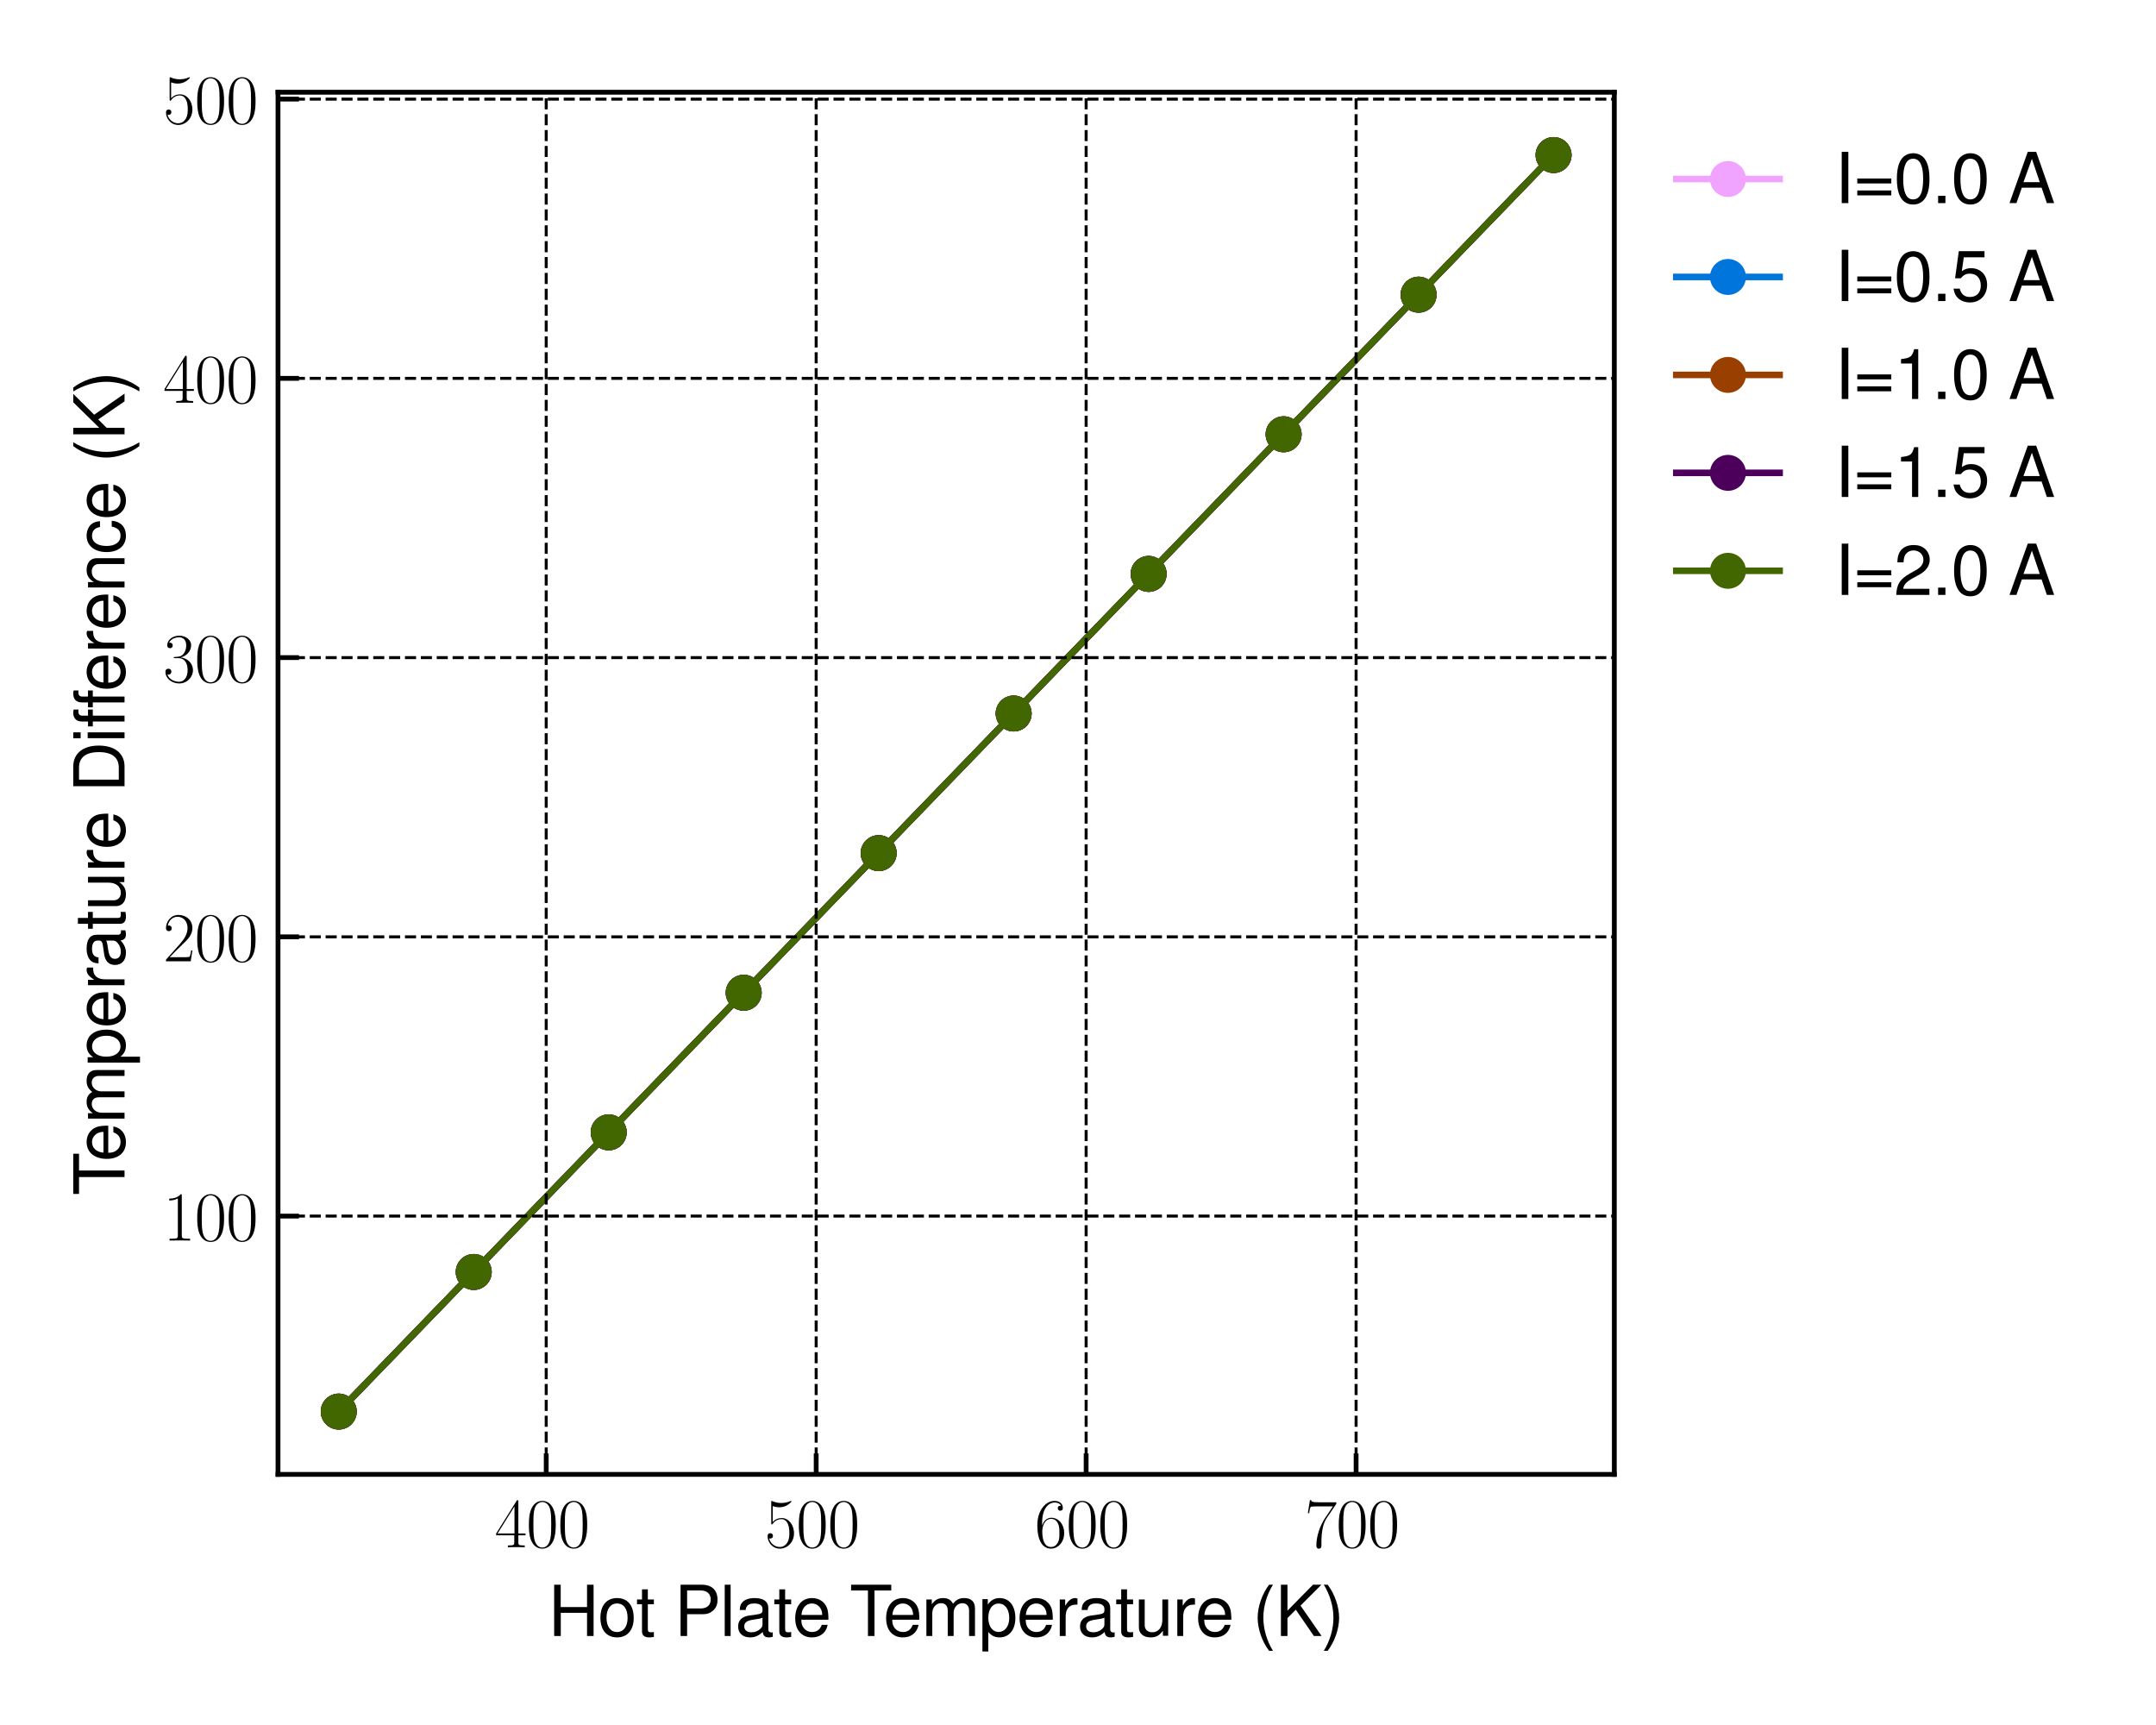 <?xml version="1.0" encoding="utf-8" standalone="no"?>
<!DOCTYPE svg PUBLIC "-//W3C//DTD SVG 1.1//EN"
  "http://www.w3.org/Graphics/SVG/1.1/DTD/svg11.dtd">
<svg xmlns:xlink="http://www.w3.org/1999/xlink" width="360pt" height="288pt" viewBox="0 0 360 288" xmlns="http://www.w3.org/2000/svg" version="1.1">
 <defs>
  <style type="text/css">*{stroke-linejoin: round; stroke-linecap: butt}</style>
 </defs>
 <g id="figure_1">
  <g id="patch_1">
   <path d="M 0 288 
L 360 288 
L 360 0 
L 0 0 
z
" style="fill: #ffffff"/>
  </g>
  <g id="axes_1">
   <g id="patch_2">
    <path d="M 46.421 246.161 
L 269.552 246.161 
L 269.552 15.398 
L 46.421 15.398 
z
" style="fill: #ffffff"/>
   </g>
   <g id="line2d_1">
    <path d="M 56.563 235.672 
L 79.102 212.363 
L 101.64 189.053 
L 124.179 165.744 
L 146.717 142.435 
L 169.256 119.125 
L 191.795 95.816 
L 214.333 72.506 
L 236.872 49.197 
L 259.41 25.887 
" clip-path="url(#p7ea17b6b83)" style="fill: none; stroke: #f0a3ff; stroke-width: 1.1; stroke-linecap: square"/>
    <defs>
     <path id="m10c76abf16" d="M 0 2.5 
C 0.663 2.5 1.299 2.237 1.768 1.768 
C 2.237 1.299 2.5 0.663 2.5 0 
C 2.5 -0.663 2.237 -1.299 1.768 -1.768 
C 1.299 -2.237 0.663 -2.5 0 -2.5 
C -0.663 -2.5 -1.299 -2.237 -1.768 -1.768 
C -2.237 -1.299 -2.5 -0.663 -2.5 0 
C -2.5 0.663 -2.237 1.299 -1.768 1.768 
C -1.299 2.237 -0.663 2.5 0 2.5 
z
" style="stroke: #f0a3ff"/>
    </defs>
    <g clip-path="url(#p7ea17b6b83)">
     <use xlink:href="#m10c76abf16" x="56.563" y="235.672" style="fill: #f0a3ff; stroke: #f0a3ff"/>
     <use xlink:href="#m10c76abf16" x="79.102" y="212.363" style="fill: #f0a3ff; stroke: #f0a3ff"/>
     <use xlink:href="#m10c76abf16" x="101.64" y="189.053" style="fill: #f0a3ff; stroke: #f0a3ff"/>
     <use xlink:href="#m10c76abf16" x="124.179" y="165.744" style="fill: #f0a3ff; stroke: #f0a3ff"/>
     <use xlink:href="#m10c76abf16" x="146.717" y="142.435" style="fill: #f0a3ff; stroke: #f0a3ff"/>
     <use xlink:href="#m10c76abf16" x="169.256" y="119.125" style="fill: #f0a3ff; stroke: #f0a3ff"/>
     <use xlink:href="#m10c76abf16" x="191.795" y="95.816" style="fill: #f0a3ff; stroke: #f0a3ff"/>
     <use xlink:href="#m10c76abf16" x="214.333" y="72.506" style="fill: #f0a3ff; stroke: #f0a3ff"/>
     <use xlink:href="#m10c76abf16" x="236.872" y="49.197" style="fill: #f0a3ff; stroke: #f0a3ff"/>
     <use xlink:href="#m10c76abf16" x="259.41" y="25.887" style="fill: #f0a3ff; stroke: #f0a3ff"/>
    </g>
   </g>
   <g id="line2d_2">
    <path d="M 56.563 235.672 
L 79.102 212.363 
L 101.64 189.053 
L 124.179 165.744 
L 146.717 142.435 
L 169.256 119.125 
L 191.795 95.816 
L 214.333 72.506 
L 236.872 49.197 
L 259.41 25.887 
" clip-path="url(#p7ea17b6b83)" style="fill: none; stroke: #0075dc; stroke-width: 1.1; stroke-linecap: square"/>
    <defs>
     <path id="m6773194198" d="M 0 2.5 
C 0.663 2.5 1.299 2.237 1.768 1.768 
C 2.237 1.299 2.5 0.663 2.5 0 
C 2.5 -0.663 2.237 -1.299 1.768 -1.768 
C 1.299 -2.237 0.663 -2.5 0 -2.5 
C -0.663 -2.5 -1.299 -2.237 -1.768 -1.768 
C -2.237 -1.299 -2.5 -0.663 -2.5 0 
C -2.5 0.663 -2.237 1.299 -1.768 1.768 
C -1.299 2.237 -0.663 2.5 0 2.5 
z
" style="stroke: #0075dc"/>
    </defs>
    <g clip-path="url(#p7ea17b6b83)">
     <use xlink:href="#m6773194198" x="56.563" y="235.672" style="fill: #0075dc; stroke: #0075dc"/>
     <use xlink:href="#m6773194198" x="79.102" y="212.363" style="fill: #0075dc; stroke: #0075dc"/>
     <use xlink:href="#m6773194198" x="101.64" y="189.053" style="fill: #0075dc; stroke: #0075dc"/>
     <use xlink:href="#m6773194198" x="124.179" y="165.744" style="fill: #0075dc; stroke: #0075dc"/>
     <use xlink:href="#m6773194198" x="146.717" y="142.435" style="fill: #0075dc; stroke: #0075dc"/>
     <use xlink:href="#m6773194198" x="169.256" y="119.125" style="fill: #0075dc; stroke: #0075dc"/>
     <use xlink:href="#m6773194198" x="191.795" y="95.816" style="fill: #0075dc; stroke: #0075dc"/>
     <use xlink:href="#m6773194198" x="214.333" y="72.506" style="fill: #0075dc; stroke: #0075dc"/>
     <use xlink:href="#m6773194198" x="236.872" y="49.197" style="fill: #0075dc; stroke: #0075dc"/>
     <use xlink:href="#m6773194198" x="259.41" y="25.887" style="fill: #0075dc; stroke: #0075dc"/>
    </g>
   </g>
   <g id="line2d_3">
    <path d="M 56.563 235.672 
L 79.102 212.363 
L 101.64 189.053 
L 124.179 165.744 
L 146.717 142.435 
L 169.256 119.125 
L 191.795 95.816 
L 214.333 72.506 
L 236.872 49.197 
L 259.41 25.887 
" clip-path="url(#p7ea17b6b83)" style="fill: none; stroke: #993f00; stroke-width: 1.1; stroke-linecap: square"/>
    <defs>
     <path id="m82c67dfa4c" d="M 0 2.5 
C 0.663 2.5 1.299 2.237 1.768 1.768 
C 2.237 1.299 2.5 0.663 2.5 0 
C 2.5 -0.663 2.237 -1.299 1.768 -1.768 
C 1.299 -2.237 0.663 -2.5 0 -2.5 
C -0.663 -2.5 -1.299 -2.237 -1.768 -1.768 
C -2.237 -1.299 -2.5 -0.663 -2.5 0 
C -2.5 0.663 -2.237 1.299 -1.768 1.768 
C -1.299 2.237 -0.663 2.5 0 2.5 
z
" style="stroke: #993f00"/>
    </defs>
    <g clip-path="url(#p7ea17b6b83)">
     <use xlink:href="#m82c67dfa4c" x="56.563" y="235.672" style="fill: #993f00; stroke: #993f00"/>
     <use xlink:href="#m82c67dfa4c" x="79.102" y="212.363" style="fill: #993f00; stroke: #993f00"/>
     <use xlink:href="#m82c67dfa4c" x="101.64" y="189.053" style="fill: #993f00; stroke: #993f00"/>
     <use xlink:href="#m82c67dfa4c" x="124.179" y="165.744" style="fill: #993f00; stroke: #993f00"/>
     <use xlink:href="#m82c67dfa4c" x="146.717" y="142.435" style="fill: #993f00; stroke: #993f00"/>
     <use xlink:href="#m82c67dfa4c" x="169.256" y="119.125" style="fill: #993f00; stroke: #993f00"/>
     <use xlink:href="#m82c67dfa4c" x="191.795" y="95.816" style="fill: #993f00; stroke: #993f00"/>
     <use xlink:href="#m82c67dfa4c" x="214.333" y="72.506" style="fill: #993f00; stroke: #993f00"/>
     <use xlink:href="#m82c67dfa4c" x="236.872" y="49.197" style="fill: #993f00; stroke: #993f00"/>
     <use xlink:href="#m82c67dfa4c" x="259.41" y="25.887" style="fill: #993f00; stroke: #993f00"/>
    </g>
   </g>
   <g id="line2d_4">
    <path d="M 56.563 235.672 
L 79.102 212.363 
L 101.64 189.053 
L 124.179 165.744 
L 146.717 142.435 
L 169.256 119.125 
L 191.795 95.816 
L 214.333 72.506 
L 236.872 49.197 
L 259.41 25.887 
" clip-path="url(#p7ea17b6b83)" style="fill: none; stroke: #4c005c; stroke-width: 1.1; stroke-linecap: square"/>
    <defs>
     <path id="m5efa23be49" d="M 0 2.5 
C 0.663 2.5 1.299 2.237 1.768 1.768 
C 2.237 1.299 2.5 0.663 2.5 0 
C 2.5 -0.663 2.237 -1.299 1.768 -1.768 
C 1.299 -2.237 0.663 -2.5 0 -2.5 
C -0.663 -2.5 -1.299 -2.237 -1.768 -1.768 
C -2.237 -1.299 -2.5 -0.663 -2.5 0 
C -2.5 0.663 -2.237 1.299 -1.768 1.768 
C -1.299 2.237 -0.663 2.5 0 2.5 
z
" style="stroke: #4c005c"/>
    </defs>
    <g clip-path="url(#p7ea17b6b83)">
     <use xlink:href="#m5efa23be49" x="56.563" y="235.672" style="fill: #4c005c; stroke: #4c005c"/>
     <use xlink:href="#m5efa23be49" x="79.102" y="212.363" style="fill: #4c005c; stroke: #4c005c"/>
     <use xlink:href="#m5efa23be49" x="101.64" y="189.053" style="fill: #4c005c; stroke: #4c005c"/>
     <use xlink:href="#m5efa23be49" x="124.179" y="165.744" style="fill: #4c005c; stroke: #4c005c"/>
     <use xlink:href="#m5efa23be49" x="146.717" y="142.435" style="fill: #4c005c; stroke: #4c005c"/>
     <use xlink:href="#m5efa23be49" x="169.256" y="119.125" style="fill: #4c005c; stroke: #4c005c"/>
     <use xlink:href="#m5efa23be49" x="191.795" y="95.816" style="fill: #4c005c; stroke: #4c005c"/>
     <use xlink:href="#m5efa23be49" x="214.333" y="72.506" style="fill: #4c005c; stroke: #4c005c"/>
     <use xlink:href="#m5efa23be49" x="236.872" y="49.197" style="fill: #4c005c; stroke: #4c005c"/>
     <use xlink:href="#m5efa23be49" x="259.41" y="25.887" style="fill: #4c005c; stroke: #4c005c"/>
    </g>
   </g>
   <g id="line2d_5">
    <path d="M 56.563 235.672 
L 79.102 212.363 
L 101.64 189.053 
L 124.179 165.744 
L 146.717 142.435 
L 169.256 119.125 
L 191.795 95.816 
L 214.333 72.506 
L 236.872 49.197 
L 259.41 25.887 
" clip-path="url(#p7ea17b6b83)" style="fill: none; stroke: #426600; stroke-width: 1.1; stroke-linecap: square"/>
    <defs>
     <path id="m506f63449e" d="M 0 2.5 
C 0.663 2.5 1.299 2.237 1.768 1.768 
C 2.237 1.299 2.5 0.663 2.5 0 
C 2.5 -0.663 2.237 -1.299 1.768 -1.768 
C 1.299 -2.237 0.663 -2.5 0 -2.5 
C -0.663 -2.5 -1.299 -2.237 -1.768 -1.768 
C -2.237 -1.299 -2.5 -0.663 -2.5 0 
C -2.5 0.663 -2.237 1.299 -1.768 1.768 
C -1.299 2.237 -0.663 2.5 0 2.5 
z
" style="stroke: #426600"/>
    </defs>
    <g clip-path="url(#p7ea17b6b83)">
     <use xlink:href="#m506f63449e" x="56.563" y="235.672" style="fill: #426600; stroke: #426600"/>
     <use xlink:href="#m506f63449e" x="79.102" y="212.363" style="fill: #426600; stroke: #426600"/>
     <use xlink:href="#m506f63449e" x="101.64" y="189.053" style="fill: #426600; stroke: #426600"/>
     <use xlink:href="#m506f63449e" x="124.179" y="165.744" style="fill: #426600; stroke: #426600"/>
     <use xlink:href="#m506f63449e" x="146.717" y="142.435" style="fill: #426600; stroke: #426600"/>
     <use xlink:href="#m506f63449e" x="169.256" y="119.125" style="fill: #426600; stroke: #426600"/>
     <use xlink:href="#m506f63449e" x="191.795" y="95.816" style="fill: #426600; stroke: #426600"/>
     <use xlink:href="#m506f63449e" x="214.333" y="72.506" style="fill: #426600; stroke: #426600"/>
     <use xlink:href="#m506f63449e" x="236.872" y="49.197" style="fill: #426600; stroke: #426600"/>
     <use xlink:href="#m506f63449e" x="259.41" y="25.887" style="fill: #426600; stroke: #426600"/>
    </g>
   </g>
   <g id="patch_3">
    <path d="M 46.421 246.161 
L 46.421 15.398 
" style="fill: none; stroke: #000000; stroke-width: 0.8; stroke-linejoin: miter; stroke-linecap: square"/>
   </g>
   <g id="patch_4">
    <path d="M 269.552 246.161 
L 269.552 15.398 
" style="fill: none; stroke: #000000; stroke-width: 0.8; stroke-linejoin: miter; stroke-linecap: square"/>
   </g>
   <g id="patch_5">
    <path d="M 46.421 246.161 
L 269.552 246.161 
" style="fill: none; stroke: #000000; stroke-width: 0.8; stroke-linejoin: miter; stroke-linecap: square"/>
   </g>
   <g id="patch_6">
    <path d="M 46.421 15.398 
L 269.552 15.398 
" style="fill: none; stroke: #000000; stroke-width: 0.8; stroke-linejoin: miter; stroke-linecap: square"/>
   </g>
   <g id="matplotlib.axis_1">
    <g id="xtick_1">
     <g id="line2d_6">
      <path d="M 91.205 246.161 
L 91.205 15.398 
" clip-path="url(#p7ea17b6b83)" style="fill: none; stroke-dasharray: 1.85,0.8; stroke-dashoffset: 0; stroke: #000000; stroke-width: 0.5"/>
     </g>
     <g id="line2d_7">
      <defs>
       <path id="m60f5c36d3d" d="M 0 0 
L 0 -3.5 
" style="stroke: #000000; stroke-width: 0.8"/>
      </defs>
      <g>
       <use xlink:href="#m60f5c36d3d" x="91.205" y="246.161" style="stroke: #000000; stroke-width: 0.8"/>
      </g>
     </g>
     <g id="text_1">
      <!-- $\mathdefault{400}$ -->
      <g transform="translate(82.612 258.324) scale(0.115 -0.115)">
       <defs>
        <path id="CMR17-34" d="M 2150 4147 
C 2150 4281 2144 4288 2029 4288 
L 128 1254 
L 128 1088 
L 1779 1088 
L 1779 460 
C 1779 230 1766 166 1318 166 
L 1197 166 
L 1197 0 
C 1402 12 1747 12 1965 12 
C 2182 12 2528 12 2733 0 
L 2733 166 
L 2611 166 
C 2163 166 2150 230 2150 460 
L 2150 1088 
L 2803 1088 
L 2803 1254 
L 2150 1254 
L 2150 4147 
z
M 1798 3723 
L 1798 1254 
L 256 1254 
L 1798 3723 
z
" transform="scale(0.016)"/>
        <path id="CMR17-30" d="M 2688 2038 
C 2688 2430 2682 3099 2413 3613 
C 2176 4063 1798 4224 1466 4224 
C 1158 4224 768 4082 525 3620 
C 269 3137 243 2539 243 2038 
C 243 1671 250 1112 448 623 
C 723 -39 1216 -128 1466 -128 
C 1760 -128 2208 -7 2470 604 
C 2662 1048 2688 1568 2688 2038 
z
M 1466 -26 
C 1056 -26 813 328 723 816 
C 653 1196 653 1749 653 2109 
C 653 2604 653 3015 736 3407 
C 858 3954 1216 4121 1466 4121 
C 1728 4121 2067 3947 2189 3420 
C 2272 3054 2278 2623 2278 2109 
C 2278 1691 2278 1176 2202 797 
C 2067 96 1690 -26 1466 -26 
z
" transform="scale(0.016)"/>
       </defs>
       <use xlink:href="#CMR17-34" transform="scale(0.996)"/>
       <use xlink:href="#CMR17-30" transform="translate(45.69 0) scale(0.996)"/>
       <use xlink:href="#CMR17-30" transform="translate(91.381 0) scale(0.996)"/>
      </g>
     </g>
    </g>
    <g id="xtick_2">
     <g id="line2d_8">
      <path d="M 136.282 246.161 
L 136.282 15.398 
" clip-path="url(#p7ea17b6b83)" style="fill: none; stroke-dasharray: 1.85,0.8; stroke-dashoffset: 0; stroke: #000000; stroke-width: 0.5"/>
     </g>
     <g id="line2d_9">
      <g>
       <use xlink:href="#m60f5c36d3d" x="136.282" y="246.161" style="stroke: #000000; stroke-width: 0.8"/>
      </g>
     </g>
     <g id="text_2">
      <!-- $\mathdefault{500}$ -->
      <g transform="translate(127.689 258.324) scale(0.115 -0.115)">
       <defs>
        <path id="CMR17-35" d="M 730 3750 
C 794 3724 1056 3641 1325 3641 
C 1920 3641 2246 3961 2432 4140 
C 2432 4191 2432 4224 2394 4224 
C 2387 4224 2374 4224 2323 4198 
C 2099 4102 1837 4032 1517 4032 
C 1325 4032 1037 4055 723 4191 
C 653 4224 640 4224 634 4224 
C 602 4224 595 4217 595 4090 
L 595 2231 
C 595 2113 595 2080 659 2080 
C 691 2080 704 2093 736 2139 
C 941 2435 1222 2560 1542 2560 
C 1766 2560 2246 2415 2246 1293 
C 2246 1087 2246 716 2054 422 
C 1894 159 1645 25 1370 25 
C 947 25 518 319 403 812 
C 429 806 480 793 506 793 
C 589 793 749 838 749 1036 
C 749 1209 627 1280 506 1280 
C 358 1280 262 1190 262 1011 
C 262 454 704 -128 1382 -128 
C 2042 -128 2669 441 2669 1267 
C 2669 2054 2170 2662 1549 2662 
C 1222 2662 947 2540 730 2304 
L 730 3750 
z
" transform="scale(0.016)"/>
       </defs>
       <use xlink:href="#CMR17-35" transform="scale(0.996)"/>
       <use xlink:href="#CMR17-30" transform="translate(45.69 0) scale(0.996)"/>
       <use xlink:href="#CMR17-30" transform="translate(91.381 0) scale(0.996)"/>
      </g>
     </g>
    </g>
    <g id="xtick_3">
     <g id="line2d_10">
      <path d="M 181.359 246.161 
L 181.359 15.398 
" clip-path="url(#p7ea17b6b83)" style="fill: none; stroke-dasharray: 1.85,0.8; stroke-dashoffset: 0; stroke: #000000; stroke-width: 0.5"/>
     </g>
     <g id="line2d_11">
      <g>
       <use xlink:href="#m60f5c36d3d" x="181.359" y="246.161" style="stroke: #000000; stroke-width: 0.8"/>
      </g>
     </g>
     <g id="text_3">
      <!-- $\mathdefault{600}$ -->
      <g transform="translate(172.766 258.324) scale(0.115 -0.115)">
       <defs>
        <path id="CMR17-36" d="M 678 2198 
C 678 3712 1395 4076 1811 4076 
C 1946 4076 2272 4049 2400 3782 
C 2298 3782 2106 3782 2106 3558 
C 2106 3385 2246 3328 2336 3328 
C 2394 3328 2566 3353 2566 3571 
C 2566 3987 2246 4224 1805 4224 
C 1043 4224 243 3411 243 2011 
C 243 257 966 -128 1478 -128 
C 2099 -128 2688 431 2688 1295 
C 2688 2101 2170 2688 1517 2688 
C 1126 2688 838 2430 678 1979 
L 678 2198 
z
M 1478 25 
C 691 25 691 1212 691 1450 
C 691 1914 909 2585 1504 2585 
C 1613 2585 1926 2585 2138 2140 
C 2253 1889 2253 1624 2253 1302 
C 2253 954 2253 696 2118 438 
C 1978 173 1773 25 1478 25 
z
" transform="scale(0.016)"/>
       </defs>
       <use xlink:href="#CMR17-36" transform="scale(0.996)"/>
       <use xlink:href="#CMR17-30" transform="translate(45.69 0) scale(0.996)"/>
       <use xlink:href="#CMR17-30" transform="translate(91.381 0) scale(0.996)"/>
      </g>
     </g>
    </g>
    <g id="xtick_4">
     <g id="line2d_12">
      <path d="M 226.436 246.161 
L 226.436 15.398 
" clip-path="url(#p7ea17b6b83)" style="fill: none; stroke-dasharray: 1.85,0.8; stroke-dashoffset: 0; stroke: #000000; stroke-width: 0.5"/>
     </g>
     <g id="line2d_13">
      <g>
       <use xlink:href="#m60f5c36d3d" x="226.436" y="246.161" style="stroke: #000000; stroke-width: 0.8"/>
      </g>
     </g>
     <g id="text_4">
      <!-- $\mathdefault{700}$ -->
      <g transform="translate(217.843 258.324) scale(0.115 -0.115)">
       <defs>
        <path id="CMR17-37" d="M 2886 3955 
L 2886 4096 
L 1382 4096 
C 634 4096 621 4166 595 4288 
L 480 4288 
L 294 3104 
L 410 3104 
C 429 3226 474 3552 550 3673 
C 589 3724 1062 3724 1171 3724 
L 2579 3724 
L 1869 2670 
C 1395 1961 1069 1003 1069 166 
C 1069 89 1069 -128 1299 -128 
C 1530 -128 1530 89 1530 172 
L 1530 466 
C 1530 1514 1709 2204 2003 2644 
L 2886 3955 
z
" transform="scale(0.016)"/>
       </defs>
       <use xlink:href="#CMR17-37" transform="scale(0.996)"/>
       <use xlink:href="#CMR17-30" transform="translate(45.69 0) scale(0.996)"/>
       <use xlink:href="#CMR17-30" transform="translate(91.381 0) scale(0.996)"/>
      </g>
     </g>
    </g>
    <g id="text_5">
     <!-- Hot Plate Temperature (K) -->
     <g transform="translate(91.56 273.14) scale(0.115 -0.115)">
      <defs>
       <path id="NimbusSanL-Regu-48" d="M 3526 2112 
L 3526 0 
L 4122 0 
L 4122 4672 
L 3526 4672 
L 3526 2636 
L 1126 2636 
L 1126 4672 
L 531 4672 
L 531 0 
L 1133 0 
L 1133 2112 
L 3526 2112 
z
" transform="scale(0.016)"/>
       <path id="NimbusSanL-Regu-6f" d="M 1741 3456 
C 800 3456 230 2784 230 1663 
C 230 543 794 -128 1747 -128 
C 2688 -128 3264 543 3264 1638 
C 3264 2791 2707 3456 1741 3456 
z
M 1747 2963 
C 2349 2963 2707 2472 2707 1644 
C 2707 861 2336 364 1747 364 
C 1152 364 787 855 787 1663 
C 787 2466 1152 2963 1747 2963 
z
" transform="scale(0.016)"/>
       <path id="NimbusSanL-Regu-74" d="M 1626 3328 
L 1075 3328 
L 1075 4249 
L 544 4249 
L 544 3328 
L 90 3328 
L 90 2892 
L 544 2892 
L 544 402 
C 544 64 774 -128 1190 -128 
C 1318 -128 1446 -116 1626 -84 
L 1626 364 
C 1555 345 1472 339 1370 339 
C 1139 339 1075 402 1075 634 
L 1075 2892 
L 1626 2892 
L 1626 3328 
z
" transform="scale(0.016)"/>
       <path id="NimbusSanL-Regu-50" d="M 1178 1984 
L 2643 1984 
C 3008 1984 3296 2092 3546 2316 
C 3827 2572 3949 2873 3949 3302 
C 3949 4179 3430 4672 2509 4672 
L 582 4672 
L 582 0 
L 1178 0 
L 1178 1984 
z
M 1178 2508 
L 1178 4147 
L 2419 4147 
C 2989 4147 3328 3839 3328 3327 
C 3328 2816 2989 2508 2419 2508 
L 1178 2508 
z
" transform="scale(0.016)"/>
       <path id="NimbusSanL-Regu-6c" d="M 973 4672 
L 435 4672 
L 435 0 
L 973 0 
L 973 4672 
z
" transform="scale(0.016)"/>
       <path id="NimbusSanL-Regu-61" d="M 3424 332 
C 3366 320 3341 320 3309 320 
C 3123 320 3021 415 3021 581 
L 3021 2542 
C 3021 3135 2586 3456 1760 3456 
C 1274 3456 870 3315 646 3065 
C 493 2893 429 2702 416 2370 
L 954 2370 
C 998 2778 1242 2963 1741 2963 
C 2221 2963 2490 2784 2490 2466 
L 2490 2326 
C 2490 2103 2355 2007 1933 1956 
C 1178 1861 1062 1835 858 1753 
C 467 1593 269 1294 269 861 
C 269 256 691 -128 1370 -128 
C 1792 -128 2131 19 2509 364 
C 2547 25 2714 -128 3059 -128 
C 3168 -128 3251 -116 3424 -71 
L 3424 332 
z
M 2490 1071 
C 2490 893 2438 785 2278 638 
C 2061 441 1798 339 1485 339 
C 1069 339 826 536 826 874 
C 826 1224 1062 1402 1632 1485 
C 2195 1562 2310 1587 2490 1670 
L 2490 1071 
z
" transform="scale(0.016)"/>
       <path id="NimbusSanL-Regu-65" d="M 3283 1484 
C 3283 1998 3245 2311 3149 2565 
C 2931 3123 2419 3456 1792 3456 
C 858 3456 256 2734 256 1619 
C 256 545 838 -128 1779 -128 
C 2547 -128 3078 307 3213 1018 
L 2675 1018 
C 2528 588 2227 364 1798 364 
C 1459 364 1171 514 992 787 
C 864 974 819 1161 813 1484 
L 3283 1484 
z
M 826 1920 
C 870 2552 1248 2963 1786 2963 
C 2310 2963 2714 2519 2714 1959 
C 2714 1946 2714 1933 2707 1920 
L 826 1920 
z
" transform="scale(0.016)"/>
       <path id="NimbusSanL-Regu-54" d="M 2266 4147 
L 3795 4147 
L 3795 4672 
L 134 4672 
L 134 4147 
L 1670 4147 
L 1670 0 
L 2266 0 
L 2266 4147 
z
" transform="scale(0.016)"/>
       <path id="NimbusSanL-Regu-6d" d="M 448 3328 
L 448 0 
L 986 0 
L 986 2089 
C 986 2597 1338 2988 1773 2988 
C 2170 2988 2394 2744 2394 2315 
L 2394 0 
L 2931 0 
L 2931 2109 
C 2931 2597 3283 2988 3718 2988 
C 4109 2988 4339 2738 4339 2315 
L 4339 0 
L 4877 0 
L 4877 2520 
C 4877 3123 4531 3456 3904 3456 
C 3456 3456 3187 3321 2874 2943 
C 2675 3302 2406 3456 1971 3456 
C 1523 3456 1229 3289 941 2886 
L 941 3328 
L 448 3328 
z
" transform="scale(0.016)"/>
       <path id="NimbusSanL-Regu-70" d="M 346 -1408 
L 883 -1408 
L 883 371 
C 1165 25 1478 -128 1914 -128 
C 2778 -128 3347 568 3347 1632 
C 3347 2752 2797 3456 1907 3456 
C 1453 3456 1088 3251 838 2854 
L 838 3359 
L 346 3359 
L 346 -1408 
z
M 1818 2956 
C 2406 2956 2790 2440 2790 1644 
C 2790 887 2400 371 1818 371 
C 1254 371 883 880 883 1663 
C 883 2447 1254 2956 1818 2956 
z
" transform="scale(0.016)"/>
       <path id="NimbusSanL-Regu-72" d="M 442 3328 
L 442 0 
L 979 0 
L 979 1727 
C 979 2203 1101 2514 1357 2698 
C 1523 2819 1683 2857 2054 2863 
L 2054 3404 
C 1965 3449 1920 3456 1850 3456 
C 1504 3456 1242 3251 934 2750 
L 934 3328 
L 442 3328 
z
" transform="scale(0.016)"/>
       <path id="NimbusSanL-Regu-75" d="M 3085 19 
L 3085 3328 
L 2554 3328 
L 2554 1454 
C 2554 780 2195 339 1638 339 
C 1216 339 947 591 947 988 
L 947 3328 
L 416 3328 
L 416 780 
C 416 230 832 -128 1485 -128 
C 1978 -128 2291 44 2605 484 
L 2605 19 
L 3085 19 
z
" transform="scale(0.016)"/>
       <path id="NimbusSanL-Regu-28" d="M 1510 4672 
C 870 3833 467 2668 467 1663 
C 467 652 870 -513 1510 -1351 
L 1862 -1351 
C 1299 -436 986 639 986 1663 
C 986 2681 1299 3763 1862 4672 
L 1510 4672 
z
" transform="scale(0.016)"/>
       <path id="NimbusSanL-Regu-4b" d="M 1101 1634 
L 1862 2396 
L 3507 0 
L 4211 0 
L 2291 2768 
L 4192 4672 
L 3424 4672 
L 1101 2307 
L 1101 4672 
L 506 4672 
L 506 0 
L 1101 0 
L 1101 1634 
z
" transform="scale(0.016)"/>
       <path id="NimbusSanL-Regu-29" d="M 595 -1351 
C 1235 -513 1638 652 1638 1657 
C 1638 2668 1235 3833 595 4672 
L 243 4672 
C 806 3756 1120 2681 1120 1657 
C 1120 639 806 -442 243 -1351 
L 595 -1351 
z
" transform="scale(0.016)"/>
      </defs>
      <use xlink:href="#NimbusSanL-Regu-48" transform="scale(0.996)"/>
      <use xlink:href="#NimbusSanL-Regu-6f" transform="translate(71.93 0) scale(0.996)"/>
      <use xlink:href="#NimbusSanL-Regu-74" transform="translate(127.322 0) scale(0.996)"/>
      <use xlink:href="#NimbusSanL-Regu-50" transform="translate(182.712 0) scale(0.996)"/>
      <use xlink:href="#NimbusSanL-Regu-6c" transform="translate(249.162 0) scale(0.996)"/>
      <use xlink:href="#NimbusSanL-Regu-61" transform="translate(271.279 0) scale(0.996)"/>
      <use xlink:href="#NimbusSanL-Regu-74" transform="translate(326.67 0) scale(0.996)"/>
      <use xlink:href="#NimbusSanL-Regu-65" transform="translate(354.366 0) scale(0.996)"/>
      <use xlink:href="#NimbusSanL-Regu-54" transform="translate(437.453 0) scale(0.996)"/>
      <use xlink:href="#NimbusSanL-Regu-65" transform="translate(486.369 0) scale(0.996)"/>
      <use xlink:href="#NimbusSanL-Regu-6d" transform="translate(541.761 0) scale(0.996)"/>
      <use xlink:href="#NimbusSanL-Regu-70" transform="translate(624.75 0) scale(0.996)"/>
      <use xlink:href="#NimbusSanL-Regu-65" transform="translate(680.141 0) scale(0.996)"/>
      <use xlink:href="#NimbusSanL-Regu-72" transform="translate(735.533 0) scale(0.996)"/>
      <use xlink:href="#NimbusSanL-Regu-61" transform="translate(767.712 0) scale(0.996)"/>
      <use xlink:href="#NimbusSanL-Regu-74" transform="translate(823.104 0) scale(0.996)"/>
      <use xlink:href="#NimbusSanL-Regu-75" transform="translate(850.799 0) scale(0.996)"/>
      <use xlink:href="#NimbusSanL-Regu-72" transform="translate(906.191 0) scale(0.996)"/>
      <use xlink:href="#NimbusSanL-Regu-65" transform="translate(939.366 0) scale(0.996)"/>
      <use xlink:href="#NimbusSanL-Regu-28" transform="translate(1022.453 0) scale(0.996)"/>
      <use xlink:href="#NimbusSanL-Regu-4b" transform="translate(1055.628 0) scale(0.996)"/>
      <use xlink:href="#NimbusSanL-Regu-29" transform="translate(1122.078 0) scale(0.996)"/>
     </g>
    </g>
   </g>
   <g id="matplotlib.axis_2">
    <g id="ytick_1">
     <g id="line2d_14">
      <path d="M 46.421 203.035 
L 269.552 203.035 
" clip-path="url(#p7ea17b6b83)" style="fill: none; stroke-dasharray: 1.85,0.8; stroke-dashoffset: 0; stroke: #000000; stroke-width: 0.5"/>
     </g>
     <g id="line2d_15">
      <defs>
       <path id="m58993774fb" d="M 0 0 
L 3.5 0 
" style="stroke: #000000; stroke-width: 0.8"/>
      </defs>
      <g>
       <use xlink:href="#m58993774fb" x="46.421" y="203.035" style="stroke: #000000; stroke-width: 0.8"/>
      </g>
     </g>
     <g id="text_6">
      <!-- $\mathdefault{100}$ -->
      <g transform="translate(27.235 207.117) scale(0.115 -0.115)">
       <defs>
        <path id="CMR17-31" d="M 1702 4083 
C 1702 4217 1696 4224 1606 4224 
C 1357 3927 979 3833 621 3820 
C 602 3820 570 3820 563 3808 
C 557 3795 557 3782 557 3648 
C 755 3648 1088 3686 1344 3839 
L 1344 467 
C 1344 243 1331 166 781 166 
L 589 166 
L 589 0 
C 896 6 1216 12 1523 12 
C 1830 12 2150 6 2458 0 
L 2458 166 
L 2266 166 
C 1715 166 1702 236 1702 467 
L 1702 4083 
z
" transform="scale(0.016)"/>
       </defs>
       <use xlink:href="#CMR17-31" transform="scale(0.996)"/>
       <use xlink:href="#CMR17-30" transform="translate(45.69 0) scale(0.996)"/>
       <use xlink:href="#CMR17-30" transform="translate(91.381 0) scale(0.996)"/>
      </g>
     </g>
    </g>
    <g id="ytick_2">
     <g id="line2d_16">
      <path d="M 46.421 156.413 
L 269.552 156.413 
" clip-path="url(#p7ea17b6b83)" style="fill: none; stroke-dasharray: 1.85,0.8; stroke-dashoffset: 0; stroke: #000000; stroke-width: 0.5"/>
     </g>
     <g id="line2d_17">
      <g>
       <use xlink:href="#m58993774fb" x="46.421" y="156.413" style="stroke: #000000; stroke-width: 0.8"/>
      </g>
     </g>
     <g id="text_7">
      <!-- $\mathdefault{200}$ -->
      <g transform="translate(27.235 160.495) scale(0.115 -0.115)">
       <defs>
        <path id="CMR17-32" d="M 2669 990 
L 2554 990 
C 2490 537 2438 460 2413 422 
C 2381 371 1920 371 1830 371 
L 602 371 
C 832 620 1280 1073 1824 1596 
C 2214 1966 2669 2400 2669 3033 
C 2669 3788 2067 4224 1395 4224 
C 691 4224 262 3603 262 3027 
C 262 2777 448 2745 525 2745 
C 589 2745 781 2783 781 3007 
C 781 3206 614 3264 525 3264 
C 486 3264 448 3257 422 3244 
C 544 3788 915 4057 1306 4057 
C 1862 4057 2227 3616 2227 3033 
C 2227 2477 1901 1998 1536 1583 
L 262 147 
L 262 0 
L 2515 0 
L 2669 990 
z
" transform="scale(0.016)"/>
       </defs>
       <use xlink:href="#CMR17-32" transform="scale(0.996)"/>
       <use xlink:href="#CMR17-30" transform="translate(45.69 0) scale(0.996)"/>
       <use xlink:href="#CMR17-30" transform="translate(91.381 0) scale(0.996)"/>
      </g>
     </g>
    </g>
    <g id="ytick_3">
     <g id="line2d_18">
      <path d="M 46.421 109.791 
L 269.552 109.791 
" clip-path="url(#p7ea17b6b83)" style="fill: none; stroke-dasharray: 1.85,0.8; stroke-dashoffset: 0; stroke: #000000; stroke-width: 0.5"/>
     </g>
     <g id="line2d_19">
      <g>
       <use xlink:href="#m58993774fb" x="46.421" y="109.791" style="stroke: #000000; stroke-width: 0.8"/>
      </g>
     </g>
     <g id="text_8">
      <!-- $\mathdefault{300}$ -->
      <g transform="translate(27.235 113.872) scale(0.115 -0.115)">
       <defs>
        <path id="CMR17-33" d="M 1414 2176 
C 1984 2176 2234 1673 2234 1094 
C 2234 322 1824 25 1453 25 
C 1114 25 563 193 390 691 
C 422 678 454 678 486 678 
C 640 678 755 780 755 947 
C 755 1132 614 1216 486 1216 
C 378 1216 211 1164 211 927 
C 211 335 787 -128 1466 -128 
C 2176 -128 2720 432 2720 1087 
C 2720 1718 2208 2176 1600 2246 
C 2086 2347 2554 2776 2554 3353 
C 2554 3856 2048 4224 1472 4224 
C 890 4224 378 3862 378 3347 
C 378 3123 544 3084 627 3084 
C 762 3084 877 3167 877 3334 
C 877 3500 762 3584 627 3584 
C 602 3584 570 3584 544 3571 
C 730 3999 1235 4076 1459 4076 
C 1683 4076 2106 3966 2106 3347 
C 2106 3167 2080 2851 1862 2574 
C 1670 2329 1453 2316 1242 2297 
C 1210 2297 1062 2284 1037 2284 
C 992 2278 966 2272 966 2227 
C 966 2182 973 2176 1101 2176 
L 1414 2176 
z
" transform="scale(0.016)"/>
       </defs>
       <use xlink:href="#CMR17-33" transform="scale(0.996)"/>
       <use xlink:href="#CMR17-30" transform="translate(45.69 0) scale(0.996)"/>
       <use xlink:href="#CMR17-30" transform="translate(91.381 0) scale(0.996)"/>
      </g>
     </g>
    </g>
    <g id="ytick_4">
     <g id="line2d_20">
      <path d="M 46.421 63.169 
L 269.552 63.169 
" clip-path="url(#p7ea17b6b83)" style="fill: none; stroke-dasharray: 1.85,0.8; stroke-dashoffset: 0; stroke: #000000; stroke-width: 0.5"/>
     </g>
     <g id="line2d_21">
      <g>
       <use xlink:href="#m58993774fb" x="46.421" y="63.169" style="stroke: #000000; stroke-width: 0.8"/>
      </g>
     </g>
     <g id="text_9">
      <!-- $\mathdefault{400}$ -->
      <g transform="translate(27.235 67.25) scale(0.115 -0.115)">
       <use xlink:href="#CMR17-34" transform="scale(0.996)"/>
       <use xlink:href="#CMR17-30" transform="translate(45.69 0) scale(0.996)"/>
       <use xlink:href="#CMR17-30" transform="translate(91.381 0) scale(0.996)"/>
      </g>
     </g>
    </g>
    <g id="ytick_5">
     <g id="line2d_22">
      <path d="M 46.421 16.546 
L 269.552 16.546 
" clip-path="url(#p7ea17b6b83)" style="fill: none; stroke-dasharray: 1.85,0.8; stroke-dashoffset: 0; stroke: #000000; stroke-width: 0.5"/>
     </g>
     <g id="line2d_23">
      <g>
       <use xlink:href="#m58993774fb" x="46.421" y="16.546" style="stroke: #000000; stroke-width: 0.8"/>
      </g>
     </g>
     <g id="text_10">
      <!-- $\mathdefault{500}$ -->
      <g transform="translate(27.235 20.628) scale(0.115 -0.115)">
       <use xlink:href="#CMR17-35" transform="scale(0.996)"/>
       <use xlink:href="#CMR17-30" transform="translate(45.69 0) scale(0.996)"/>
       <use xlink:href="#CMR17-30" transform="translate(91.381 0) scale(0.996)"/>
      </g>
     </g>
    </g>
    <g id="text_11">
     <!-- Temperature Difference (K) -->
     <g transform="translate(20.795 199.578) rotate(-90) scale(0.115 -0.115)">
      <defs>
       <path id="NimbusSanL-Regu-44" d="M 570 0 
L 2368 0 
C 3546 0 4269 883 4269 2339 
C 4269 3788 3552 4672 2368 4672 
L 570 4672 
L 570 0 
z
M 1165 524 
L 1165 4147 
L 2266 4147 
C 3187 4147 3674 3525 3674 2332 
C 3674 1153 3187 524 2266 524 
L 1165 524 
z
" transform="scale(0.016)"/>
       <path id="NimbusSanL-Regu-69" d="M 960 3358 
L 429 3358 
L 429 0 
L 960 0 
L 960 3358 
z
M 960 4672 
L 422 4672 
L 422 3999 
L 960 3999 
L 960 4672 
z
" transform="scale(0.016)"/>
       <path id="NimbusSanL-Regu-66" d="M 1651 3328 
L 1094 3328 
L 1094 3860 
C 1094 4087 1222 4204 1466 4204 
C 1510 4204 1530 4204 1651 4198 
L 1651 4639 
C 1530 4665 1459 4672 1350 4672 
C 858 4672 563 4390 563 3905 
L 563 3328 
L 115 3328 
L 115 2892 
L 563 2892 
L 563 0 
L 1094 0 
L 1094 2892 
L 1651 2892 
L 1651 3328 
z
" transform="scale(0.016)"/>
       <path id="NimbusSanL-Regu-6e" d="M 448 3328 
L 448 0 
L 986 0 
L 986 1835 
C 986 2539 1344 2988 1894 2988 
C 2317 2988 2586 2732 2586 2328 
L 2586 0 
L 3117 0 
L 3117 2539 
C 3117 3097 2701 3456 2054 3456 
C 1555 3456 1235 3263 941 2796 
L 941 3328 
L 448 3328 
z
" transform="scale(0.016)"/>
       <path id="NimbusSanL-Regu-63" d="M 3014 2237 
C 2989 2561 2918 2771 2790 2956 
C 2560 3270 2157 3456 1690 3456 
C 787 3456 198 2740 198 1632 
C 198 555 774 -128 1683 -128 
C 2483 -128 2989 352 3053 1167 
L 2515 1167 
C 2426 632 2150 364 1696 364 
C 1107 364 755 842 755 1632 
C 755 2466 1101 2963 1683 2963 
C 2131 2963 2413 2701 2477 2237 
L 3014 2237 
z
" transform="scale(0.016)"/>
      </defs>
      <use xlink:href="#NimbusSanL-Regu-54" transform="scale(0.996)"/>
      <use xlink:href="#NimbusSanL-Regu-65" transform="translate(48.917 0) scale(0.996)"/>
      <use xlink:href="#NimbusSanL-Regu-6d" transform="translate(104.309 0) scale(0.996)"/>
      <use xlink:href="#NimbusSanL-Regu-70" transform="translate(187.297 0) scale(0.996)"/>
      <use xlink:href="#NimbusSanL-Regu-65" transform="translate(242.689 0) scale(0.996)"/>
      <use xlink:href="#NimbusSanL-Regu-72" transform="translate(298.08 0) scale(0.996)"/>
      <use xlink:href="#NimbusSanL-Regu-61" transform="translate(330.26 0) scale(0.996)"/>
      <use xlink:href="#NimbusSanL-Regu-74" transform="translate(385.651 0) scale(0.996)"/>
      <use xlink:href="#NimbusSanL-Regu-75" transform="translate(413.346 0) scale(0.996)"/>
      <use xlink:href="#NimbusSanL-Regu-72" transform="translate(468.738 0) scale(0.996)"/>
      <use xlink:href="#NimbusSanL-Regu-65" transform="translate(501.913 0) scale(0.996)"/>
      <use xlink:href="#NimbusSanL-Regu-44" transform="translate(585 0) scale(0.996)"/>
      <use xlink:href="#NimbusSanL-Regu-69" transform="translate(656.93 0) scale(0.996)"/>
      <use xlink:href="#NimbusSanL-Regu-66" transform="translate(679.047 0) scale(0.996)"/>
      <use xlink:href="#NimbusSanL-Regu-66" transform="translate(706.742 0) scale(0.996)"/>
      <use xlink:href="#NimbusSanL-Regu-65" transform="translate(731.45 0) scale(0.996)"/>
      <use xlink:href="#NimbusSanL-Regu-72" transform="translate(786.842 0) scale(0.996)"/>
      <use xlink:href="#NimbusSanL-Regu-65" transform="translate(820.017 0) scale(0.996)"/>
      <use xlink:href="#NimbusSanL-Regu-6e" transform="translate(875.409 0) scale(0.996)"/>
      <use xlink:href="#NimbusSanL-Regu-63" transform="translate(930.801 0) scale(0.996)"/>
      <use xlink:href="#NimbusSanL-Regu-65" transform="translate(980.614 0) scale(0.996)"/>
      <use xlink:href="#NimbusSanL-Regu-28" transform="translate(1063.701 0) scale(0.996)"/>
      <use xlink:href="#NimbusSanL-Regu-4b" transform="translate(1096.876 0) scale(0.996)"/>
      <use xlink:href="#NimbusSanL-Regu-29" transform="translate(1163.326 0) scale(0.996)"/>
     </g>
    </g>
   </g>
   <g id="legend_1">
    <g id="line2d_24">
     <path d="M 279.902 29.886 
L 288.527 29.886 
L 297.152 29.886 
" style="fill: none; stroke: #f0a3ff; stroke-width: 1.1; stroke-linecap: square"/>
     <g>
      <use xlink:href="#m10c76abf16" x="288.527" y="29.886" style="fill: #f0a3ff; stroke: #f0a3ff"/>
     </g>
    </g>
    <g id="text_12">
     <!-- I=0.0 A -->
     <g transform="translate(306.352 33.911) scale(0.115 -0.115)">
      <defs>
       <path id="NimbusSanL-Regu-49" d="M 1242 4672 
L 640 4672 
L 640 0 
L 1242 0 
L 1242 4672 
z
" transform="scale(0.016)"/>
       <path id="NimbusSanL-Regu-3d" d="M 3418 2240 
L 320 2240 
L 320 1792 
L 3418 1792 
L 3418 2240 
z
M 3418 1152 
L 320 1152 
L 320 704 
L 3418 704 
L 3418 1152 
z
" transform="scale(0.016)"/>
       <path id="NimbusSanL-Regu-30" d="M 1760 4544 
C 1338 4544 954 4358 717 4044 
C 422 3649 275 3043 275 2207 
C 275 683 787 -128 1760 -128 
C 2720 -128 3245 683 3245 2169 
C 3245 3049 3104 3636 2803 4044 
C 2566 4364 2189 4544 1760 4544 
z
M 1760 4044 
C 2368 4044 2669 3432 2669 2220 
C 2669 938 2374 339 1747 339 
C 1152 339 851 964 851 2201 
C 851 3438 1152 4044 1760 4044 
z
" transform="scale(0.016)"/>
       <path id="NimbusSanL-Regu-2e" d="M 1222 665 
L 557 665 
L 557 0 
L 1222 0 
L 1222 665 
z
" transform="scale(0.016)"/>
       <path id="NimbusSanL-Regu-41" d="M 3034 1408 
L 3514 0 
L 4179 0 
L 2541 4672 
L 1773 4672 
L 109 0 
L 742 0 
L 1235 1408 
L 3034 1408 
z
M 2867 1907 
L 1382 1907 
L 2150 4032 
L 2867 1907 
z
" transform="scale(0.016)"/>
      </defs>
      <use xlink:href="#NimbusSanL-Regu-49" transform="scale(0.996)"/>
      <use xlink:href="#NimbusSanL-Regu-3d" transform="translate(27.695 0) scale(0.996)"/>
      <use xlink:href="#NimbusSanL-Regu-30" transform="translate(85.877 0) scale(0.996)"/>
      <use xlink:href="#NimbusSanL-Regu-2e" transform="translate(141.268 0) scale(0.996)"/>
      <use xlink:href="#NimbusSanL-Regu-30" transform="translate(168.964 0) scale(0.996)"/>
      <use xlink:href="#NimbusSanL-Regu-41" transform="translate(252.05 0) scale(0.996)"/>
     </g>
    </g>
    <g id="line2d_25">
     <path d="M 279.902 46.239 
L 288.527 46.239 
L 297.152 46.239 
" style="fill: none; stroke: #0075dc; stroke-width: 1.1; stroke-linecap: square"/>
     <g>
      <use xlink:href="#m6773194198" x="288.527" y="46.239" style="fill: #0075dc; stroke: #0075dc"/>
     </g>
    </g>
    <g id="text_13">
     <!-- I=0.5 A -->
     <g transform="translate(306.352 50.264) scale(0.115 -0.115)">
      <defs>
       <path id="NimbusSanL-Regu-35" d="M 3046 4544 
L 704 4544 
L 365 2076 
L 883 2076 
C 1146 2387 1363 2496 1715 2496 
C 2323 2496 2707 2082 2707 1414 
C 2707 765 2330 371 1715 371 
C 1222 371 922 619 787 1128 
L 224 1128 
C 301 759 365 581 499 415 
C 755 70 1216 -128 1728 -128 
C 2643 -128 3283 536 3283 1490 
C 3283 2381 2688 2995 1818 2995 
C 1498 2995 1242 2912 979 2720 
L 1158 3987 
L 3046 3987 
L 3046 4544 
z
" transform="scale(0.016)"/>
      </defs>
      <use xlink:href="#NimbusSanL-Regu-49" transform="scale(0.996)"/>
      <use xlink:href="#NimbusSanL-Regu-3d" transform="translate(27.695 0) scale(0.996)"/>
      <use xlink:href="#NimbusSanL-Regu-30" transform="translate(85.877 0) scale(0.996)"/>
      <use xlink:href="#NimbusSanL-Regu-2e" transform="translate(141.268 0) scale(0.996)"/>
      <use xlink:href="#NimbusSanL-Regu-35" transform="translate(168.964 0) scale(0.996)"/>
      <use xlink:href="#NimbusSanL-Regu-41" transform="translate(252.05 0) scale(0.996)"/>
     </g>
    </g>
    <g id="line2d_26">
     <path d="M 279.902 62.593 
L 288.527 62.593 
L 297.152 62.593 
" style="fill: none; stroke: #993f00; stroke-width: 1.1; stroke-linecap: square"/>
     <g>
      <use xlink:href="#m82c67dfa4c" x="288.527" y="62.593" style="fill: #993f00; stroke: #993f00"/>
     </g>
    </g>
    <g id="text_14">
     <!-- I=1.0 A -->
     <g transform="translate(306.352 66.618) scale(0.115 -0.115)">
      <defs>
       <path id="NimbusSanL-Regu-31" d="M 1658 3232 
L 1658 0 
L 2221 0 
L 2221 4537 
L 1850 4537 
C 1651 3840 1523 3744 653 3635 
L 653 3232 
L 1658 3232 
z
" transform="scale(0.016)"/>
      </defs>
      <use xlink:href="#NimbusSanL-Regu-49" transform="scale(0.996)"/>
      <use xlink:href="#NimbusSanL-Regu-3d" transform="translate(27.695 0) scale(0.996)"/>
      <use xlink:href="#NimbusSanL-Regu-31" transform="translate(85.877 0) scale(0.996)"/>
      <use xlink:href="#NimbusSanL-Regu-2e" transform="translate(141.268 0) scale(0.996)"/>
      <use xlink:href="#NimbusSanL-Regu-30" transform="translate(168.964 0) scale(0.996)"/>
      <use xlink:href="#NimbusSanL-Regu-41" transform="translate(252.05 0) scale(0.996)"/>
     </g>
    </g>
    <g id="line2d_27">
     <path d="M 279.902 78.946 
L 288.527 78.946 
L 297.152 78.946 
" style="fill: none; stroke: #4c005c; stroke-width: 1.1; stroke-linecap: square"/>
     <g>
      <use xlink:href="#m5efa23be49" x="288.527" y="78.946" style="fill: #4c005c; stroke: #4c005c"/>
     </g>
    </g>
    <g id="text_15">
     <!-- I=1.5 A -->
     <g transform="translate(306.352 82.971) scale(0.115 -0.115)">
      <use xlink:href="#NimbusSanL-Regu-49" transform="scale(0.996)"/>
      <use xlink:href="#NimbusSanL-Regu-3d" transform="translate(27.695 0) scale(0.996)"/>
      <use xlink:href="#NimbusSanL-Regu-31" transform="translate(85.877 0) scale(0.996)"/>
      <use xlink:href="#NimbusSanL-Regu-2e" transform="translate(141.268 0) scale(0.996)"/>
      <use xlink:href="#NimbusSanL-Regu-35" transform="translate(168.964 0) scale(0.996)"/>
      <use xlink:href="#NimbusSanL-Regu-41" transform="translate(252.05 0) scale(0.996)"/>
     </g>
    </g>
    <g id="line2d_28">
     <path d="M 279.902 95.299 
L 288.527 95.299 
L 297.152 95.299 
" style="fill: none; stroke: #426600; stroke-width: 1.1; stroke-linecap: square"/>
     <g>
      <use xlink:href="#m506f63449e" x="288.527" y="95.299" style="fill: #426600; stroke: #426600"/>
     </g>
    </g>
    <g id="text_16">
     <!-- I=2.0 A -->
     <g transform="translate(306.352 99.324) scale(0.115 -0.115)">
      <defs>
       <path id="NimbusSanL-Regu-32" d="M 3238 556 
L 851 556 
C 909 928 1114 1165 1670 1493 
L 2310 1839 
C 2944 2185 3270 2653 3270 3211 
C 3270 3589 3117 3942 2848 4185 
C 2579 4428 2246 4544 1818 4544 
C 1242 4544 813 4339 563 3955 
C 403 3711 333 3429 320 2967 
L 883 2967 
C 902 3275 941 3461 1018 3608 
C 1165 3884 1459 4051 1798 4051 
C 2310 4051 2694 3685 2694 3198 
C 2694 2839 2483 2531 2080 2300 
L 1491 1967 
C 544 1428 269 999 218 0 
L 3238 0 
L 3238 556 
z
" transform="scale(0.016)"/>
      </defs>
      <use xlink:href="#NimbusSanL-Regu-49" transform="scale(0.996)"/>
      <use xlink:href="#NimbusSanL-Regu-3d" transform="translate(27.695 0) scale(0.996)"/>
      <use xlink:href="#NimbusSanL-Regu-32" transform="translate(85.877 0) scale(0.996)"/>
      <use xlink:href="#NimbusSanL-Regu-2e" transform="translate(141.268 0) scale(0.996)"/>
      <use xlink:href="#NimbusSanL-Regu-30" transform="translate(168.964 0) scale(0.996)"/>
      <use xlink:href="#NimbusSanL-Regu-41" transform="translate(252.05 0) scale(0.996)"/>
     </g>
    </g>
   </g>
  </g>
 </g>
 <defs>
  <clipPath id="p7ea17b6b83">
   <rect x="46.421" y="15.398" width="223.132" height="230.764"/>
  </clipPath>
 </defs>
</svg>
